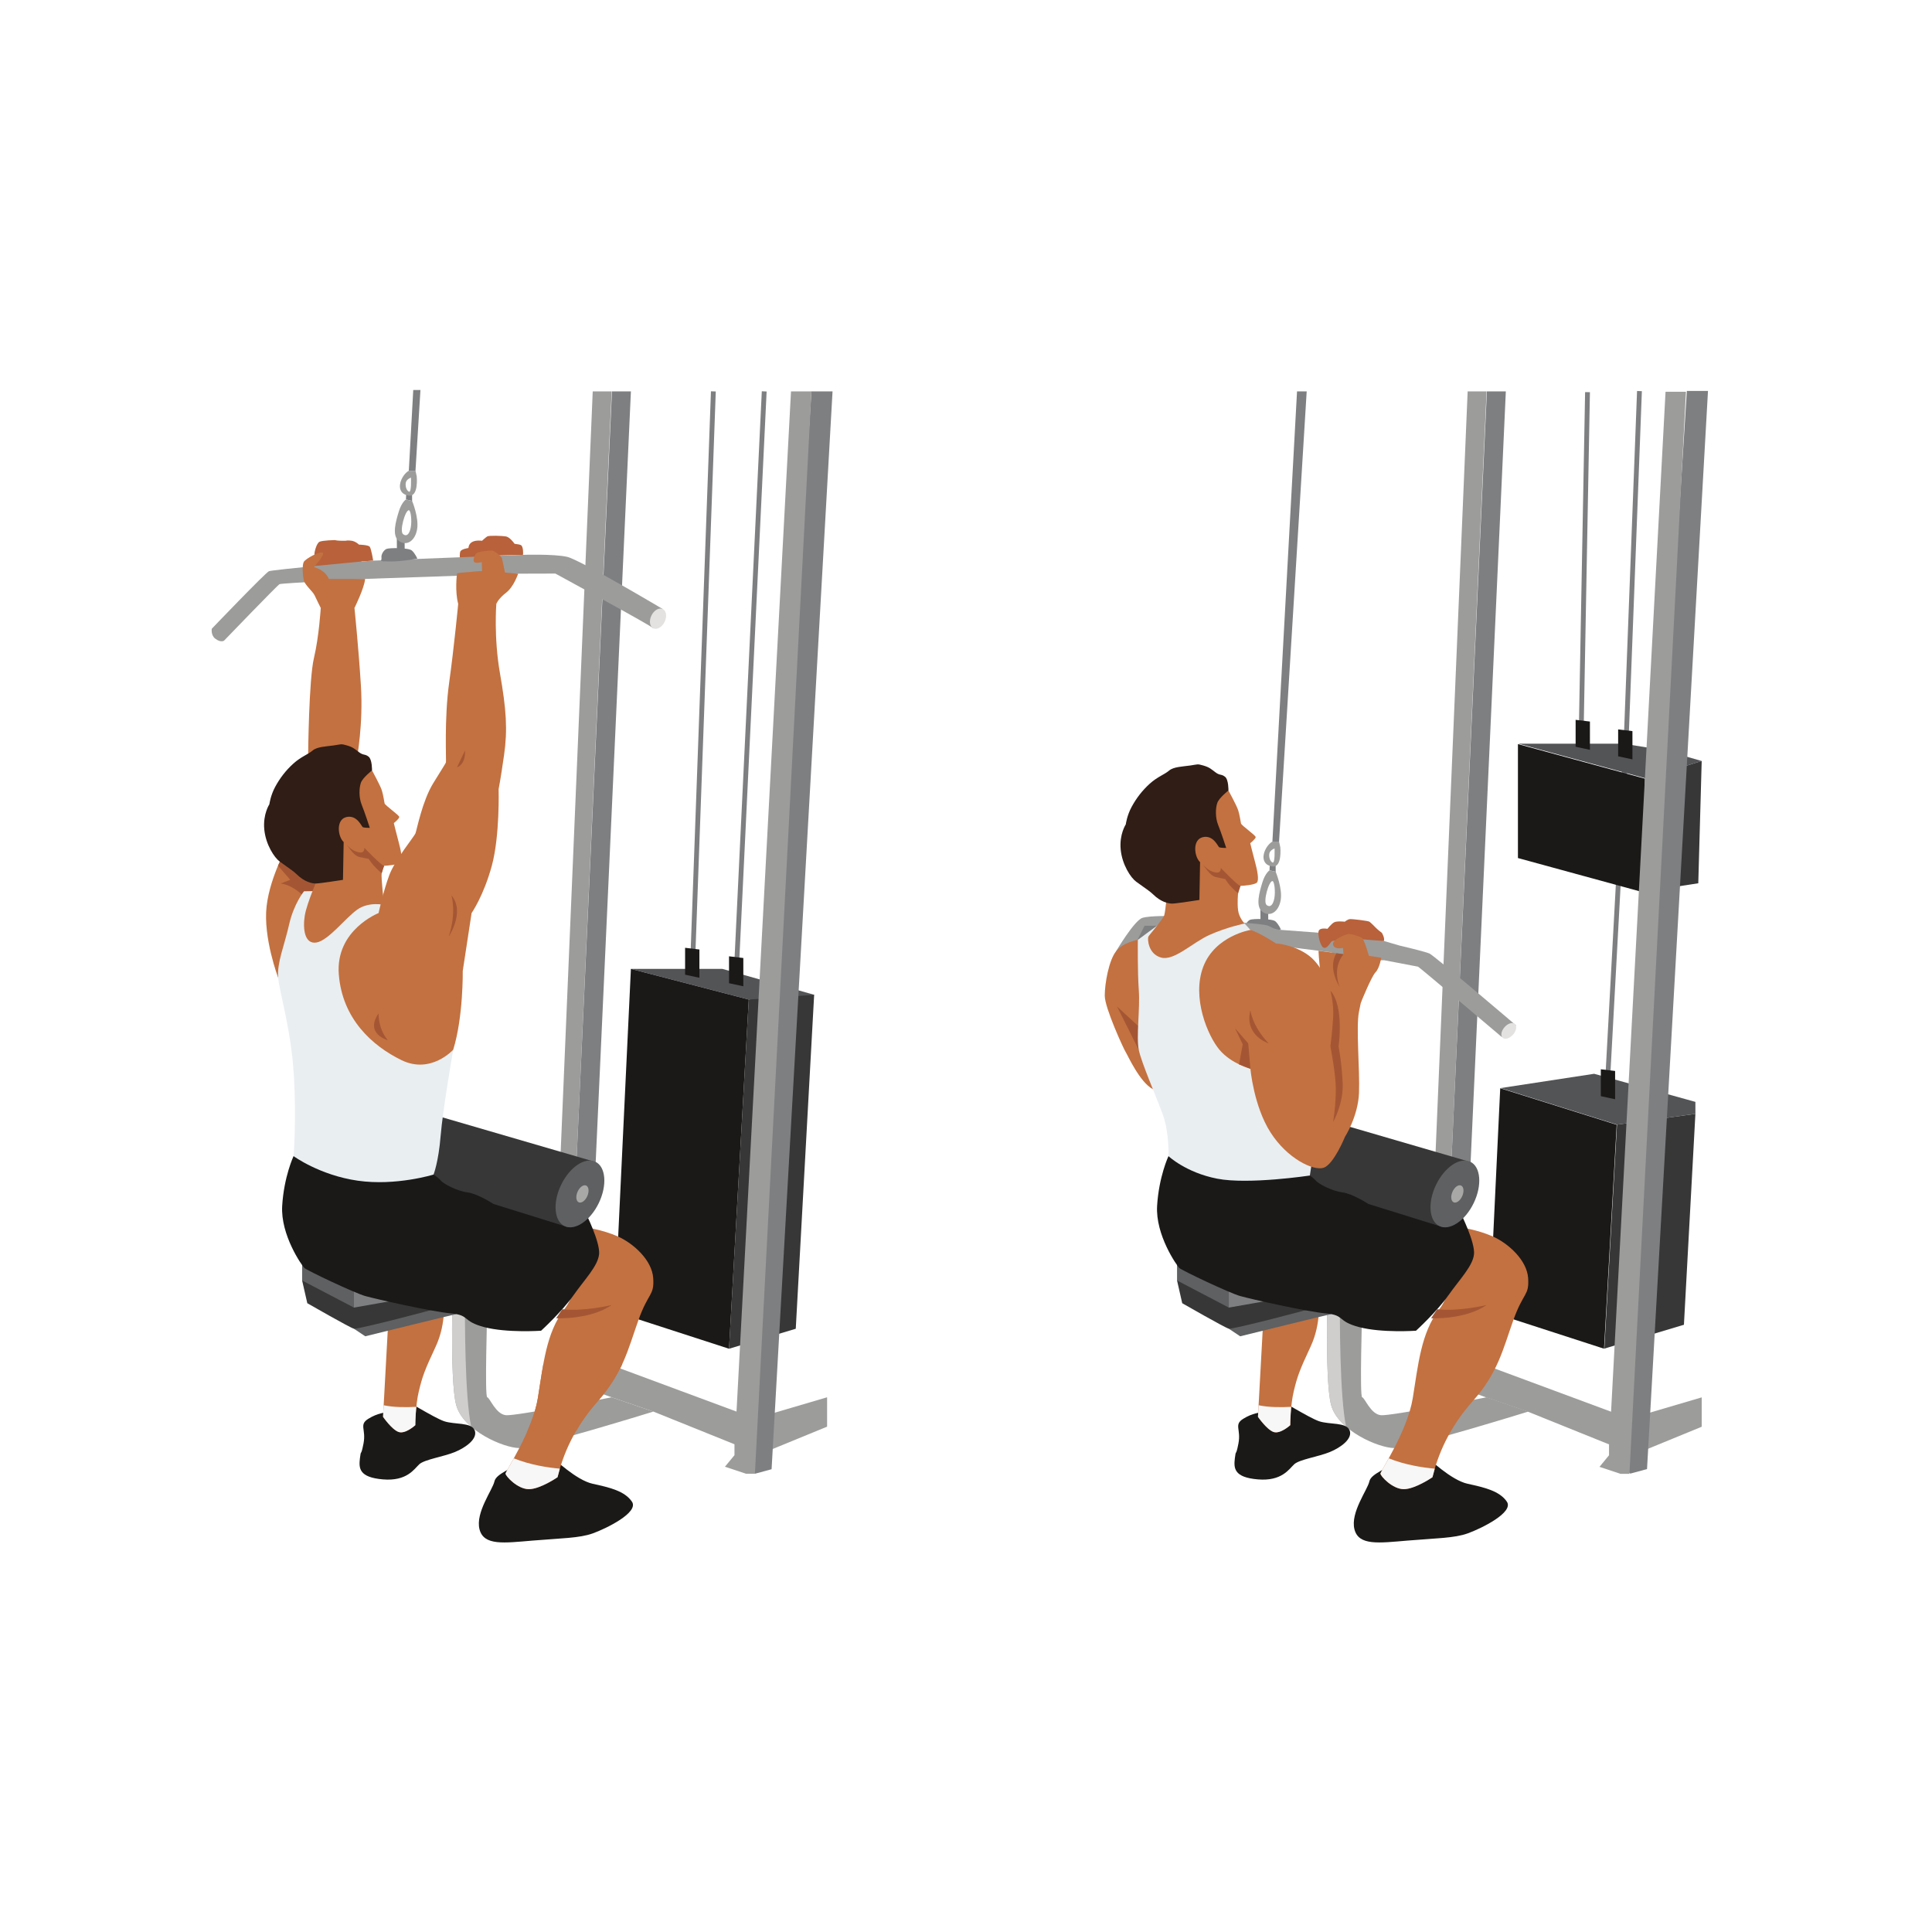 <?xml version="1.0" encoding="UTF-8" standalone="no"?>
<svg
   xmlns:dc="http://purl.org/dc/elements/1.1/"
   xmlns:cc="http://creativecommons.org/ns#"
   xmlns:rdf="http://www.w3.org/1999/02/22-rdf-syntax-ns#"
   xmlns:svg="http://www.w3.org/2000/svg"
   xmlns="http://www.w3.org/2000/svg"
   viewBox="0 0 2666.667 2666.667"
   height="2666.667"
   width="2666.667"
   xml:space="preserve"
   id="svg2"
   version="1.1"><defs
     id="defs6" /><g
     transform="matrix(1.333,0,0,-1.333,0,2666.667)"
     id="g10"><g
       transform="scale(0.1)"
       id="g12"><g
         transform="scale(1.227)"
         id="g14"><path
           id="path16"
           style="fill:none;fill-opacity:1;fill-rule:nonzero;stroke:none"
           d="M 16300,0 H 0 V 16300 H 16300 V 0" /></g><path
         id="path18"
         style="fill:#9c9c9b;fill-opacity:1;fill-rule:nonzero;stroke:none"
         d="m 6137.44,15952.3 -340.49,-8077.5 170.24,60.1 366.3,8017.4 h -196.05" /><path
         id="path20"
         style="fill:#7e7f81;fill-opacity:1;fill-rule:nonzero;stroke:none"
         d="M 6336.71,15952.3 5967.19,7934.9 h 199.28 l 366.29,8017.4 h -196.05" /><path
         id="path22"
         style="fill:#535456;fill-opacity:1;fill-rule:nonzero;stroke:none"
         d="m 8298.57,9511.7 131.64,192.7 -949.64,268 h -947.81 l 1220.48,-317.3 545.33,-143.4" /><path
         id="path24"
         style="fill:#373737;fill-opacity:1;fill-rule:nonzero;stroke:none"
         d="m 7548.74,6039.4 691.07,207 190.4,3458 -676.97,-49.3 -204.5,-3615.7" /><path
         id="path26"
         style="fill:#1a1918;fill-opacity:1;fill-rule:nonzero;stroke:none"
         d="m 7548.74,6039.4 -1184.69,384 168.71,3549 1220.48,-317.3 -204.5,-3615.7" /><path
         id="path28"
         style="fill:#9c9c9b;fill-opacity:1;fill-rule:nonzero;stroke:none"
         d="m 8564.19,5536.8 v -304.2 l -641.7,-263.3 66.98,398.3 574.72,169.2" /><path
         id="path30"
         style="fill:#9c9c9b;fill-opacity:1;fill-rule:nonzero;stroke:none"
         d="m 5045.37,6492.2 c 0,-97.4 -28.21,-948.5 0,-955.4 28.2,-7 88.04,-176.3 194.45,-185.7 106.43,-9.4 1093.41,185.7 1093.41,185.7 l 432.1,-148.1 c 0,0 -1225.62,-379.5 -1388.17,-377.8 -162.55,1.8 -578.94,179.8 -652.81,443.4 -73.88,263.5 -31.57,1391.8 -31.57,1391.8 l 352.59,-353.9" /><path
         id="path32"
         style="fill:#cfcecd;fill-opacity:1;fill-rule:nonzero;stroke:none"
         d="m 4692.78,6846.1 122.26,-122.7 c -3.86,-426.7 -0.58,-1180.6 63.54,-1490.8 -73.1,63.4 -130.85,138.2 -154.23,221.7 -73.88,263.5 -31.57,1391.8 -31.57,1391.8" /><path
         id="path34"
         style="fill:#b8613a;fill-opacity:1;fill-rule:nonzero;stroke:none"
         d="m 5414.41,14259.9 c 4.7,7 4.7,89.3 -21.15,101 -25.86,11.8 -65.82,9.4 -68.17,16.5 -2.35,7 -48.3,65.8 -85.27,72.9 -36.96,7 -177.03,11.7 -195.14,0 -18.12,-11.8 -53.38,-44.7 -53.38,-44.7 0,0 -61.11,9.4 -101.07,-11.8 -39.96,-21.1 -39.7,-63.4 -39.7,-63.4 0,0 -75.48,-9.4 -84.88,-37.6 -9.4,-28.2 -11.75,-152.9 51.71,-181 63.47,-28.1 72.87,49.3 96.38,70.5 23.5,21.1 225.65,70.5 225.65,70.5 l 275.02,7.1" /><path
         id="path36"
         style="fill:#c37140;fill-opacity:1;fill-rule:nonzero;stroke:none"
         d="m 3696.13,12146.7 c 0,16.4 65.82,357.3 41.14,755.7 -24.68,398.4 -66.99,807.4 -66.99,807.4 h -349.06 c 0,0 -17.64,-296.1 -70.52,-518.3 -52.89,-222.1 -59.94,-997.8 -59.94,-997.8 l 141.03,-47 h 364.34" /><path
         id="path38"
         style="fill:#c37140;fill-opacity:1;fill-rule:nonzero;stroke:none"
         d="m 2880.48,9880.7 c 0,0 -157.49,416.1 -119.88,740.5 37.61,324.3 230.36,648.7 230.36,648.7 0,0 286.77,-18.8 319.68,-56.4 32.9,-37.6 145.73,-517.1 145.73,-517.1 l -150.43,-568.9 -425.46,-246.8" /><path
         id="path40"
         style="fill:#a45634;fill-opacity:1;fill-rule:nonzero;stroke:none"
         d="m 3216.62,10644.7 c 0,0 -136.34,189.2 -310.28,212.1 l 98.72,38.1 -126.27,146.3 112.17,228.7 c 0,0 399.6,-23.5 427.8,-141 28.21,-117.5 -18.8,-404.3 -28.2,-484.2 -9.4,-80 -173.94,0 -173.94,0" /><path
         id="path42"
         style="fill:#1a1918;fill-opacity:1;fill-rule:nonzero;stroke:none"
         d="m 4138.62,5536.8 c 38.07,-12.4 352.22,-210.5 459.3,-247.7 107.07,-37.1 284.55,-8.2 317.56,-94.9 33.02,-86.7 -90.8,-177.5 -206.36,-224.9 -115.57,-47.5 -313.68,-76.4 -367.34,-125.9 -53.65,-49.6 -127.95,-177.5 -375.58,-156.9 -247.65,20.7 -251.77,114.2 -239.39,218.1 12.38,103.9 8.25,4.8 37.15,153.4 28.89,148.6 -49.53,194 49.52,255.9 99.06,61.9 173.35,61.9 202.24,74.3 28.89,12.4 122.9,148.6 122.9,148.6" /><path
         id="path44"
         style="fill:#c37140;fill-opacity:1;fill-rule:nonzero;stroke:none"
         d="m 4593.55,6552.1 c 0,0 33.02,-243.5 -82.54,-491.2 -115.57,-247.6 -136.21,-305.4 -173.35,-458.1 -37.15,-152.7 -37.15,-354.9 -37.15,-354.9 0,0 -103.19,-95 -173.35,-70.2 -70.16,24.8 -160.96,156.8 -160.96,156.8 l 70.16,1283.6 350.82,86.7 206.37,-152.7" /><path
         id="path46"
         style="fill:#f7f7f7;fill-opacity:1;fill-rule:nonzero;stroke:none"
         d="m 4311.05,5437.9 c -10.47,-103 -10.54,-190 -10.54,-190 0,0 -103.18,-95 -173.35,-70.2 -70.16,24.8 -160.96,156.8 -160.96,156.8 l 6.54,119.8 c 105.73,-22.5 232.4,-22.2 338.31,-16.4" /><path
         id="path48"
         style="fill:#5e6061;fill-opacity:1;fill-rule:nonzero;stroke:none"
         d="m 4724.35,6398.1 c -7.19,1.3 -942.31,-229.8 -942.31,-229.8 l -117.14,78.4 383.84,421 c 0,0 369.88,55.6 416.87,0 46.97,-55.7 214.61,-144.5 214.61,-175.5 0,-30.9 44.13,-94.1 44.13,-94.1" /><path
         id="path50"
         style="fill:#1a1918;fill-opacity:1;fill-rule:nonzero;stroke:none"
         d="m 5707.93,4969.3 c -12.38,-18.6 24.77,-64.7 24.77,-64.7 0,0 233.71,-226.3 404.74,-263.5 171.02,-37.1 331.99,-74.3 406.28,-185.7 74.29,-111.4 -267.75,-278.6 -406.28,-328.1 -138.53,-49.5 -324.75,-49.5 -621.68,-74.3 -296.92,-24.8 -507.41,-55.7 -550.75,117.6 -43.34,173.4 136.21,408.6 154.78,495.3 18.57,86.7 210.42,132.8 205.46,185.7 -4.95,53 382.68,117.7 382.68,117.7" /><path
         id="path52"
         style="fill:#373737;fill-opacity:1;fill-rule:nonzero;stroke:none"
         d="m 4548.15,6465.4 c -33.02,-16.5 -846.1,-227 -883.25,-218.7 -37.15,8.2 -482.9,264.1 -482.9,264.1 l -53.66,235.3 709.91,205.3 c 0,0 652.12,157.9 674.82,-32 22.7,-189.8 35.08,-454 35.08,-454" /><path
         id="path54"
         style="fill:#c37140;fill-opacity:1;fill-rule:nonzero;stroke:none"
         d="m 5952.74,7105.2 c 49.53,74.3 100.15,193 100.15,193 0,0 184.63,-24.7 345.6,-96.5 160.97,-71.8 352.89,-245.1 365.27,-430.9 12.38,-185.7 -49.53,-142.3 -154.78,-439.5 -105.24,-297.2 -160.96,-544.8 -414.79,-829.6 -253.83,-284.8 -365.27,-563.4 -420.99,-792.5 0,0 -179.54,-123.8 -297.17,-123.8 -117.63,0 -241.45,136.2 -241.45,161 0,24.8 278.59,439.5 334.32,780.1 55.71,340.5 84.75,678.8 274.53,921.9 189.79,243.1 109.31,656.8 109.31,656.8" /><path
         id="path56"
         style="fill:#7e7f81;fill-opacity:1;fill-rule:nonzero;stroke:none"
         d="m 4391.31,6593.4 c -165.09,-28.9 -726.41,-128 -726.41,-128 0,0 -107.31,260 -82.55,367.4 24.76,107.3 668.63,198.1 668.63,198.1 l 140.33,-437.5" /><path
         id="path58"
         style="fill:#5e6061;fill-opacity:1;fill-rule:nonzero;stroke:none"
         d="m 3128.34,6969 v -222.9 l 536.56,-280.7 v 379.7 L 3128.34,6969" /><path
         id="path60"
         style="fill:#1a1918;fill-opacity:1;fill-rule:nonzero;stroke:none"
         d="m 6067.01,7439.5 c 0,0 148.59,-297.2 136.21,-421 -12.39,-123.8 -148.59,-260 -266.22,-427.2 -117.62,-167.1 -334.31,-365.3 -334.31,-365.3 0,0 -352.89,-24.7 -588.15,37.2 -235.26,61.9 -142.39,123.8 -346.7,142.4 -204.3,18.6 -774.86,148.6 -885.8,179.5 -110.95,31 -606.23,266.2 -631,291 -24.76,24.8 -247.64,340.5 -229.06,643.9 18.57,303.3 117.62,513.8 117.62,513.8 l 742.44,92.9 c 0,0 1573.01,-284.8 1610.15,-309.6 37.15,-24.7 674.82,-377.6 674.82,-377.6" /><path
         id="path62"
         style="fill:#373737;fill-opacity:1;fill-rule:nonzero;stroke:none"
         d="m 4526.11,8451.3 1611.33,-469.7 -256.47,-683.4 -771.5,240.3 c 0,0 -165.09,107.3 -268.28,119.7 -103.18,12.4 -249.71,87.3 -278.6,124.7 -28.89,37.3 -153.41,111.4 -153.41,111.4 l 116.93,557" /><path
         id="path64"
         style="fill:#5e6061;fill-opacity:1;fill-rule:nonzero;stroke:none"
         d="m 5809.95,7736.4 c -88.49,-183.9 -72.8,-375 35.04,-426.9 107.83,-51.9 266.98,55.1 355.46,238.9 88.49,183.9 72.8,375 -35.03,426.9 -107.83,51.9 -266.98,-55.1 -355.47,-238.9" /><path
         id="path66"
         style="fill:#a8a8a6;fill-opacity:1;fill-rule:nonzero;stroke:none"
         d="m 5980.31,7664.6 c -21.04,-48.1 -15.42,-96.9 12.56,-109.2 27.97,-12.2 67.71,16.8 88.75,64.8 21.03,48.1 15.41,96.9 -12.57,109.2 -27.98,12.2 -67.71,-16.8 -88.74,-64.8" /><path
         id="path68"
         style="fill:#a45634;fill-opacity:1;fill-rule:nonzero;stroke:none"
         d="m 6333.23,6492.2 c 0,0 -280.52,-69.2 -511.72,-43.8 l -62.64,-93.2 c 0,0 351.48,-17.7 574.36,137" /><path
         id="path70"
         style="fill:#f7f7f7;fill-opacity:1;fill-rule:nonzero;stroke:none"
         d="m 5796.95,4797.6 c -8.9,-30.2 -16.76,-59.7 -23.75,-88.4 0,0 -179.54,-123.8 -297.17,-123.8 -117.63,0 -241.45,136.2 -241.45,161 0,8.9 36.54,69.1 85.72,158.2 167.11,-67.4 347.19,-95.4 476.65,-107" /><path
         id="path72"
         style="fill:#e9eef1;fill-opacity:1;fill-rule:nonzero;stroke:none"
         d="m 3451.67,10776.3 c -28.2,7 -303.61,0 -303.61,0 0,0 -105.39,-126.9 -154.75,-345.5 -49.36,-218.6 -126.93,-394.9 -112.83,-550.1 14.1,-155.1 133.98,-535.9 162.19,-1008.4 28.21,-472.4 -3.07,-838.5 -3.07,-838.5 0,0 271.04,-198.1 665.94,-254.5 394.89,-56.4 783.57,63.7 783.57,63.7 0,0 51.07,126.7 73.3,399.4 22.24,272.6 130.37,893.2 130.37,893.2 l -715.58,1499.7 -525.53,141" /><path
         id="path74"
         style="fill:#c37140;fill-opacity:1;fill-rule:nonzero;stroke:none"
         d="m 3977.2,11040.1 c 0,0 -16.66,-36.5 -24.97,-77 -8.3,-40.4 24.97,-327.8 24.97,-327.8 0,0 -156.96,37.2 -278.72,-49.4 -121.75,-86.6 -297.41,-318.5 -420.74,-340 -123.33,-21.6 -143.69,139.8 -122.24,276.5 21.45,136.8 152.98,428.2 158.64,450 5.66,21.8 139.84,489.5 161.05,508.6 21.21,19.1 117.53,132.9 216.62,5.3 99.09,-127.6 159.99,-212.9 198.86,-283.1 38.86,-70.3 86.53,-163.1 86.53,-163.1" /><path
         id="path76"
         style="fill:#c37140;fill-opacity:1;fill-rule:nonzero;stroke:none"
         d="m 4883.18,10550.6 -91.68,-599.4 c 0,0 7.05,-474.8 -98.72,-815.6 0,0 -230.75,-256.2 -534.95,-108.1 -304.21,148 -613.87,428.4 -649.62,888.5 -35.75,460.1 411.86,634.6 411.86,634.6 0,0 48.73,225.7 109.85,390.2 61.11,164.6 258.56,399.2 272.66,437.1 14.11,37.8 70.52,333.9 183.35,517.3 112.83,183.3 126.93,202.1 131.63,216.2 4.71,14.1 -18.8,451.3 32.91,822.7 51.71,371.4 94.02,818 94.02,818 h 394.9 c 0,0 -28.2,-343.2 37.61,-719.2 65.82,-376.1 79.92,-583 42.31,-846.3 -37.61,-263.2 -56.41,-352.5 -56.41,-352.5 0,0 14.1,-483.2 -70.52,-794 -84.62,-310.8 -209.2,-489.5 -209.2,-489.5" /><path
         id="path78"
         style="fill:#a45634;fill-opacity:1;fill-rule:nonzero;stroke:none"
         d="m 4673.97,10734 c 0,0 56.42,-174 -28.2,-427.8 0,0 173.94,258.5 28.2,427.8" /><path
         id="path80"
         style="fill:#a45634;fill-opacity:1;fill-rule:nonzero;stroke:none"
         d="m 3920.07,9511.7 c 0,0 -7.68,-155.2 95.74,-277.4 0,0 -243.2,65.8 -95.74,277.4" /><path
         id="path82"
         style="fill:#a45634;fill-opacity:1;fill-rule:nonzero;stroke:none"
         d="m 4815.01,12233.7 c 0,0 12.95,-136.4 -82.85,-174 l 82.85,174" /><path
         id="path84"
         style="fill:#b8613a;fill-opacity:1;fill-rule:nonzero;stroke:none"
         d="m 3864.2,14199.9 c 0,0 -19.98,125.8 -36.44,144.6 -16.45,18.8 -110.47,21.1 -110.47,21.1 0,0 -32.91,32.9 -75.22,40 -42.31,7.1 -63.47,0 -63.47,0 0,0 -65.81,-0.8 -89.32,3.1 -23.5,4 -23.5,4 -23.5,4 0,0 -119.88,-2.4 -155.14,-16.5 -35.26,-14.1 -57.93,-118.4 -54.82,-134.4 3.11,-16 -39.2,-126.5 -36.86,-143 2.35,-16.4 101.08,-84.6 108.13,-84.6 7.06,0 58.34,11.5 58.34,11.5 0,0 33.33,-56.2 35.68,-63.2 2.36,-7.1 98.73,-9.7 98.73,-9.7 0,0 96.37,-7.4 103.43,0 7.05,7.3 -21.16,56.7 -21.16,56.7 0,0 70.52,23.5 89.32,42.3 18.8,18.8 51.38,119.3 51.38,119.3 l 121.39,8.8" /><path
         id="path86"
         style="fill:#9c9c9b;fill-opacity:1;fill-rule:nonzero;stroke:none"
         d="m 2192.93,13494.7 c 0,0 557.09,581.8 592.35,595.9 35.26,14.1 957.53,100.5 957.53,100.5 l 121.39,8.8 1550.21,60 c 0,0 325.56,10.5 459.54,-21.2 133.98,-31.7 988.58,-540.2 988.58,-540.2 0,0 -94.35,-217.1 -97.87,-199.4 -3.53,17.6 -1014.12,566.8 -1014.12,566.8 l -385.49,-1.1 -1584.3,-54.1 c 0,0 -865.01,-43.9 -886.17,-54.3 -21.15,-10.3 -574.71,-585.1 -574.71,-585.1 0,0 -31.74,-24.6 -91.68,21.2 -46.61,35.6 -35.26,102.2 -35.26,102.2" /><path
         id="path88"
         style="fill:#7e7f81;fill-opacity:1;fill-rule:nonzero;stroke:none"
         d="m 7696.83,4838.7 119.88,-93.7 172.76,46.9 631.14,11160.4 H 8402 L 7696.83,4838.7" /><path
         id="path90"
         style="fill:#9c9c9b;fill-opacity:1;fill-rule:nonzero;stroke:none"
         d="m 6765.33,5388.7 839.83,-338.4 v -112.9 l -98.73,-119.8 218.6,-72.6 h 91.68 L 8402,15952.3 h -211.55 l -564.14,-10563.6 -1293.08,479.6 -195.79,-260.9 195.79,-70.6 432.1,-148.1" /><path
         id="path92"
         style="fill:#7e7f81;fill-opacity:1;fill-rule:nonzero;stroke:none"
         d="m 7644.21,9837.2 293.82,6113.9 -49.9,2.4 -293.82,-6113.9 49.9,-2.4" /><path
         id="path94"
         style="fill:#7e7f81;fill-opacity:1;fill-rule:nonzero;stroke:none"
         d="m 7192.91,9922.1 218.6,6029.3 -49.93,1.8 -218.6,-6029.3 49.93,-1.8" /><path
         id="path96"
         style="fill:#1a1918;fill-opacity:1;fill-rule:nonzero;stroke:none"
         d="m 7696.83,9792.6 -148.09,31.7 v 278.6 l 148.09,-17.7 v -292.6" /><path
         id="path98"
         style="fill:#1a1918;fill-opacity:1;fill-rule:nonzero;stroke:none"
         d="m 7241.99,10173.4 v -292.7 l -148.09,31.8 v 278.5 l 148.09,-17.6" /><path
         id="path100"
         style="fill:#7e7f81;fill-opacity:1;fill-rule:nonzero;stroke:none"
         d="m 4353.48,15966.4 -51.27,-835.4 -68.95,-0.4 45.73,835.8 h 74.49" /><path
         id="path102"
         style="fill:#7e7f81;fill-opacity:1;fill-rule:nonzero;stroke:none"
         d="m 4266.69,14899 c 0.23,-32.1 0.57,-80.9 0.57,-80.9 l -63.72,15.1 2.53,65.8 h 60.62" /><path
         id="path104"
         style="fill:#7e7f81;fill-opacity:1;fill-rule:nonzero;stroke:none"
         d="m 4320.98,14221.1 c 0,0 -22.04,53.1 -56.31,83.5 -34.26,30.4 -235.47,29 -263.24,16.4 -27.77,-12.6 -57.08,-56.7 -51.31,-92 5.77,-35.2 -43.76,-35.6 83.18,-37.8 126.93,-2.2 287.68,29.9 287.68,29.9" /><path
         id="path106"
         style="fill:#7e7f81;fill-opacity:1;fill-rule:nonzero;stroke:none"
         d="m 4110.03,14284.6 80.48,0.6 -1.02,145.4 -80.48,-0.5 1.02,-145.5" /><path
         id="path108"
         style="fill:#9c9c9b;fill-opacity:1;fill-rule:nonzero;stroke:none"
         d="m 4233.88,14721.9 c 20.71,-1.5 31.74,-111.2 19.81,-176.3 -11.92,-65.1 -39.52,-102.4 -79.98,-71.7 -40.46,30.7 23.01,250.9 60.17,248 z m -102.09,-319.5 c 78.7,-55.2 166.24,1.1 187.06,122 20.82,120.9 -51.59,293.7 -51.59,293.7 l -63.72,15.1 c 0,0 -44.53,-28.2 -73.9,-124.4 -29.36,-96.1 -76.54,-251.2 2.15,-306.4" /><path
         id="path110"
         style="fill:#9c9c9b;fill-opacity:1;fill-rule:nonzero;stroke:none"
         d="m 4202.3,15009.6 c 7.66,34.1 53.15,49.9 53.15,49.9 0,0 7,-157.8 -20.66,-145.6 -27.68,12.2 -40.14,61.6 -32.49,95.7 z m 32.77,-136.1 c 101.38,-11.9 79.94,198.8 79.94,198.8 l -12.8,58.7 -68.94,-0.4 c 0,0 -45.43,-22 -76.22,-90.3 -30.8,-68.4 -23.37,-155 78.02,-166.8" /><path
         id="path112"
         style="fill:#e3e2e0;fill-opacity:1;fill-rule:nonzero;stroke:none"
         d="m 6745.54,13632.2 c -27.02,-55.1 -18.46,-114.7 19.12,-133.1 37.58,-18.5 89.96,11.2 116.99,66.3 27.02,55 18.47,114.6 -19.12,133.1 -37.58,18.4 -89.96,-11.3 -116.99,-66.3" /><path
         id="path114"
         style="fill:#c37140;fill-opacity:1;fill-rule:nonzero;stroke:none"
         d="m 5139.39,13752.1 c 0,0 19.87,54.1 100.43,115.2 80.57,61.1 125.23,197.5 125.23,197.5 l -136.33,11.7 c 0,0 -28.21,141.1 -32.91,152.8 -4.71,11.8 -72.87,72.9 -98.73,75.2 -25.85,2.4 -145.74,-9.4 -164.54,-28.2 -18.8,-18.8 -42.31,-82.3 -18.8,-94 23.5,-11.8 75.22,2.3 75.22,2.3 l 2.34,-94 c 0,0 -256.21,-14.1 -258.56,-23.5 -2.35,-9.4 -23.51,-185.7 11.75,-315 35.26,-129.2 129.28,-169.2 199.8,-129.2 70.52,39.9 195.1,129.2 195.1,129.2" /><path
         id="path116"
         style="fill:#c37140;fill-opacity:1;fill-rule:nonzero;stroke:none"
         d="m 4880.83,13855.6 c 7.76,-11.8 39.96,152.7 110.47,235 l -110.47,-6.9 c 0,0 -68.17,-124.7 0,-228.1" /><path
         id="path118"
         style="fill:#c37140;fill-opacity:1;fill-rule:nonzero;stroke:none"
         d="m 3670.28,13709.8 c 0,0 101.07,202.2 110.47,300.9 h -376.09 c 0,0 -27.03,87 -153.96,122.2 0,0 116.35,128 91.67,148.7 -24.68,20.6 -179.82,-60.5 -197.45,-95.8 -17.63,-35.2 -10.57,-140.7 0,-188.5 10.58,-47.7 95.2,-118.2 112.83,-157 17.63,-38.8 63.47,-130.5 63.47,-130.5 l 145.56,-123.4 203.5,123.4" /><path
         id="path120"
         style="fill:#c37140;fill-opacity:1;fill-rule:nonzero;stroke:none"
         d="m 5959.1,5177.2 h -502.22 c 49.76,113.2 93.37,235.3 112.02,349.3 19.68,120.3 36.14,240.2 57.43,355.9 h 817.55 c -57.19,-124.7 -132.04,-248.7 -249.69,-380.7 -97.98,-109.9 -174.57,-218.9 -235.09,-324.5" /><g
         transform="scale(1.043)"
         id="g122"><path
           id="path124"
           style="fill:#7e7f81;fill-opacity:1;fill-rule:nonzero;stroke:none"
           d="m 16168.7,11848 131.3,3448.8 -47.9,1.8 -131.2,-3448.8 47.8,-1.8" /></g><g
         transform="scale(1.01)"
         id="g126"><path
           id="path128"
           style="fill:#7e7f81;fill-opacity:1;fill-rule:nonzero;stroke:none"
           d="m 16235.4,12303.5 64.6,3482.7 -49.5,0.9 -64.5,-3482.7 49.4,-0.9" /></g><g
         transform="scale(1.034)"
         id="g130"><path
           id="path132"
           style="fill:#7e7f81;fill-opacity:1;fill-rule:nonzero;stroke:none"
           d="m 16121.1,8495.28 178.9,3291.72 -48.1,2.6 -179,-3291.71 48.2,-2.61" /></g><g
         transform="scale(1.081)"
         id="g134"><path
           id="path136"
           style="fill:#535456;fill-opacity:1;fill-rule:nonzero;stroke:none"
           d="m 15938.2,11320.4 361.8,-103.7 -537.4,-165.7 175.6,269.4" /></g><g
         transform="scale(1.077)"
         id="g138"><path
           id="path140"
           style="fill:#535456;fill-opacity:1;fill-rule:nonzero;stroke:none"
           d="m 15326.6,8251.05 973.4,-270.08 v -115.35 l -753.7,-103.36 -1119.9,351.33 900.2,137.46" /></g><g
         transform="scale(1.057)"
         id="g142"><path
           id="path144"
           style="fill:#535456;fill-opacity:1;fill-rule:nonzero;stroke:none"
           d="m 16300,11577.4 -397.4,63.4 H 14875 l 1245.4,-339 179.6,275.6" /></g><g
         transform="scale(1.077)"
         id="g146"><path
           id="path148"
           style="fill:#373737;fill-opacity:1;fill-rule:nonzero;stroke:none"
           d="m 16189.7,5838.2 -765.1,-229.21 121.7,2153.27 753.7,103.36 -110.3,-2027.42" /></g><g
         transform="scale(1.081)"
         id="g150"><path
           id="path152"
           style="fill:#373737;fill-opacity:1;fill-rule:nonzero;stroke:none"
           d="m 15738.8,9964.39 528.5,81.01 32.7,1171.3 -537.4,-165.7 -23.8,-1086.61" /></g><g
         transform="scale(1.027)"
         id="g154"><path
           id="path156"
           style="fill:#1a1918;fill-opacity:1;fill-rule:nonzero;stroke:none"
           d="m 16172.3,5880.9 -1153.6,373.92 107,2252.11 1174.3,-368.37 -127.7,-2257.66" /></g><g
         transform="scale(1.045)"
         id="g158"><path
           id="path160"
           style="fill:#1a1918;fill-opacity:1;fill-rule:nonzero;stroke:none"
           d="m 15040.7,11770.5 v -1129 l 1234.7,-337.4 24.6,1123.6 -1259.3,342.8" /></g><path
         id="path162"
         style="fill:#9c9c9b;fill-opacity:1;fill-rule:nonzero;stroke:none"
         d="m 15196.9,15952.3 -340.5,-8077.5 170.2,60.1 366.3,8017.4 h -196" /><path
         id="path164"
         style="fill:#7e7f81;fill-opacity:1;fill-rule:nonzero;stroke:none"
         d="m 15396.2,15952.3 -369.6,-8017.4 h 199.3 l 366.3,8017.4 h -196" /><path
         id="path166"
         style="fill:#7e7f81;fill-opacity:1;fill-rule:nonzero;stroke:none"
         d="m 13530.2,15952.3 -286.1,-4661.3 -68.9,-0.5 255,4661.8 h 100" /><path
         id="path168"
         style="fill:#7e7f81;fill-opacity:1;fill-rule:nonzero;stroke:none"
         d="m 13208.6,11059 c 0.2,-32.1 0.6,-80.9 0.6,-80.9 l -63.8,15 2.6,65.9 h 60.6" /><path
         id="path170"
         style="fill:#7e7f81;fill-opacity:1;fill-rule:nonzero;stroke:none"
         d="m 13262.9,10381 c 0,0 -22.1,53.1 -56.3,83.5 -34.3,30.4 -235.5,29 -263.3,16.4 -27.7,-12.5 -57,-56.7 -51.3,-91.9 5.8,-35.3 -43.7,-35.6 83.2,-37.8 126.9,-2.3 287.7,29.8 287.7,29.8" /><path
         id="path172"
         style="fill:#7e7f81;fill-opacity:1;fill-rule:nonzero;stroke:none"
         d="m 13051.9,10444.6 80.5,0.5 -1,145.5 -80.5,-0.6 1,-145.4" /><path
         id="path174"
         style="fill:#9c9c9b;fill-opacity:1;fill-rule:nonzero;stroke:none"
         d="m 13175.8,10881.9 c 20.7,-1.6 31.7,-111.2 19.8,-176.3 -11.9,-65.1 -39.5,-102.4 -80,-71.8 -40.4,30.7 23,250.9 60.2,248.1 z m -102.1,-319.6 c 78.7,-55.1 166.2,1.2 187.1,122.1 20.8,120.9 -51.6,293.7 -51.6,293.7 l -63.8,15 c 0,0 -44.5,-28.2 -73.8,-124.3 -29.4,-96.2 -76.6,-251.3 2.1,-306.5" /><path
         id="path176"
         style="fill:#9c9c9b;fill-opacity:1;fill-rule:nonzero;stroke:none"
         d="m 13144.2,11169.6 c 7.7,34.1 53.2,49.9 53.2,49.9 0,0 7,-157.9 -20.7,-145.7 -27.7,12.2 -40.1,61.7 -32.5,95.8 z m 32.8,-136.2 c 101.4,-11.8 79.9,198.9 79.9,198.9 l -12.8,58.7 -68.9,-0.5 c 0,0 -45.5,-22 -76.2,-90.3 -30.8,-68.3 -23.4,-154.9 78,-166.8" /><path
         id="path178"
         style="fill:#9c9c9b;fill-opacity:1;fill-rule:nonzero;stroke:none"
         d="m 12145.5,10522.4 c -15.2,-4.7 -230.3,3.6 -314.9,-21.1 -84.6,-24.7 -273.8,-345.6 -273.8,-345.6 h 270.3 c 0,0 227.5,82.4 243.3,183.4 15.8,101 75.1,183.3 75.1,183.3" /><path
         id="path180"
         style="fill:#9c9c9b;fill-opacity:1;fill-rule:nonzero;stroke:none"
         d="m 15698.5,9387.1 -148.1,-119.9 c 0,0 -855.6,725.7 -867.4,728.4 -11.7,2.6 -350.9,66.8 -350.9,66.8 0,0 -269.6,-5.4 -279,1.7 -9.4,7 -277.4,81.1 -277.4,81.1 l -763.9,95.2 c 0,0 -213,88.6 -212.4,88.9 0.6,0.2 29,125 36.1,125 7,0 237.4,-18.8 282.1,-30.6 44.6,-11.8 61.1,-41.5 152.8,-47.8 91.6,-6.3 899.9,-67.4 899.9,-67.4 l 320,-94 c 0,0 260.9,-61.1 310.3,-82.3 49.3,-21.1 897.9,-745.1 897.9,-745.1" /><path
         id="path182"
         style="fill:#7e7f81;fill-opacity:1;fill-rule:nonzero;stroke:none"
         d="m 11980.3,10419.4 h -129.1 l -87.6,-175.5 c 0,0 165.7,-17.6 169.3,0 3.5,17.6 47.4,175.5 47.4,175.5" /><path
         id="path184"
         style="fill:#c37140;fill-opacity:1;fill-rule:nonzero;stroke:none"
         d="m 11980.3,10107.4 -198.4,165.9 c 0,0 -149.9,-23.5 -225.1,-117.6 -75.2,-94 -117.6,-333.7 -117.6,-460.7 0,-126.9 197.5,-554.7 216.3,-582.9 18.8,-28.2 145.2,-313.3 281.8,-384.7 136.6,-71.3 150.7,798.4 150.7,798.4 l -107.7,581.6" /><g
         transform="scale(1.081)"
         id="g186"><path
           id="path188"
           style="fill:#9c9c9b;fill-opacity:1;fill-rule:nonzero;stroke:none"
           d="m 16300,5120.97 v -281.36 l -593.5,-243.52 62,368.38 531.5,156.5" /></g><path
         id="path190"
         style="fill:#a45634;fill-opacity:1;fill-rule:nonzero;stroke:none"
         d="m 11566.2,9583.3 225.6,-450.1 56.4,190.4 z" /><g
         transform="scale(1.085)"
         id="g192"><path
           id="path194"
           style="fill:#7e7f81;fill-opacity:1;fill-rule:nonzero;stroke:none"
           d="m 15448.4,4461.02 110.4,-86.39 159.4,43.24 581.8,10289.23 h -201.5 L 15448.4,4461.02" /></g><path
         id="path196"
         style="fill:#9c9c9b;fill-opacity:1;fill-rule:nonzero;stroke:none"
         d="m 14104.8,6492.2 c 0,-97.4 -28.2,-948.5 0,-955.4 28.2,-7 88.1,-176.3 194.5,-185.7 106.4,-9.4 1093.4,185.7 1093.4,185.7 l 432.1,-148.1 c 0,0 -1225.6,-379.5 -1388.2,-377.8 -162.5,1.8 -578.9,179.8 -652.8,443.4 -73.9,263.5 -31.6,1391.8 -31.6,1391.8 l 352.6,-353.9" /><path
         id="path198"
         style="fill:#cfcecd;fill-opacity:1;fill-rule:nonzero;stroke:none"
         d="m 13752.2,6846.1 122.3,-122.7 c -3.9,-426.7 -0.6,-1180.6 63.5,-1490.8 -73.1,63.4 -130.8,138.2 -154.2,221.7 -73.9,263.5 -31.6,1391.8 -31.6,1391.8" /><g
         transform="scale(1.071)"
         id="g200"><path
           id="path202"
           style="fill:#9c9c9b;fill-opacity:1;fill-rule:nonzero;stroke:none"
           d="m 14772.3,5030.28 783.9,-315.89 V 4609 l -92.1,-111.83 204,-67.77 h 85.5 l 546.4,10461.9 h -197.4 l -526.6,-9861.02 -1207.1,447.71 -182.8,-243.55 182.8,-65.91 403.4,-138.25" /></g><path
         id="path204"
         style="fill:#1a1918;fill-opacity:1;fill-rule:nonzero;stroke:none"
         d="m 13198.1,5536.8 c 38,-12.4 352.2,-210.5 459.3,-247.7 107,-37.1 284.5,-8.2 317.5,-94.9 33,-86.7 -90.8,-177.5 -206.3,-224.9 -115.6,-47.5 -313.7,-76.4 -367.4,-125.9 -53.6,-49.6 -127.9,-177.5 -375.6,-156.9 -247.6,20.7 -251.7,114.2 -239.3,218.1 12.3,103.9 8.2,4.8 37.1,153.4 28.9,148.6 -49.5,194 49.5,255.9 99.1,61.9 173.4,61.9 202.3,74.3 28.9,12.4 122.9,148.6 122.9,148.6" /><path
         id="path206"
         style="fill:#c37140;fill-opacity:1;fill-rule:nonzero;stroke:none"
         d="m 13653,6552.1 c 0,0 33,-243.5 -82.6,-491.2 -115.5,-247.6 -136.2,-305.4 -173.3,-458.1 -37.1,-152.7 -37.1,-354.9 -37.1,-354.9 0,0 -103.2,-95 -173.4,-70.2 -70.2,24.8 -161,156.8 -161,156.8 l 70.2,1283.6 350.8,86.7 206.4,-152.7" /><path
         id="path208"
         style="fill:#f7f7f7;fill-opacity:1;fill-rule:nonzero;stroke:none"
         d="m 13370.5,5437.9 c -10.5,-103 -10.5,-190 -10.5,-190 0,0 -103.2,-95 -173.4,-70.2 -70.2,24.8 -161,156.8 -161,156.8 l 6.6,119.8 c 105.7,-22.5 232.4,-22.2 338.3,-16.4" /><path
         id="path210"
         style="fill:#5e6061;fill-opacity:1;fill-rule:nonzero;stroke:none"
         d="m 13783.8,6398.1 c -7.2,1.3 -942.3,-229.8 -942.3,-229.8 l -117.2,78.4 383.9,421 c 0,0 369.9,55.6 416.8,0 47,-55.7 214.7,-144.5 214.7,-175.5 0,-30.9 44.1,-94.1 44.1,-94.1" /><path
         id="path212"
         style="fill:#1a1918;fill-opacity:1;fill-rule:nonzero;stroke:none"
         d="m 14767.4,4969.3 c -12.4,-18.6 24.7,-64.7 24.7,-64.7 0,0 233.7,-226.3 404.8,-263.5 171,-37.1 332,-74.3 406.3,-185.7 74.3,-111.4 -267.8,-278.6 -406.3,-328.1 -138.6,-49.5 -324.8,-49.5 -621.7,-74.3 -296.9,-24.8 -507.4,-55.7 -550.7,117.6 -43.4,173.4 136.2,408.6 154.7,495.3 18.6,86.7 210.4,132.8 205.5,185.7 -5,53 382.7,117.7 382.7,117.7" /><path
         id="path214"
         style="fill:#373737;fill-opacity:1;fill-rule:nonzero;stroke:none"
         d="m 13607.6,6465.4 c -33,-16.5 -846.1,-227 -883.3,-218.7 -37.1,8.2 -482.9,264.1 -482.9,264.1 l -53.6,235.3 709.9,205.3 c 0,0 652.1,157.9 674.8,-32 22.7,-189.8 35.1,-454 35.1,-454" /><path
         id="path216"
         style="fill:#c37140;fill-opacity:1;fill-rule:nonzero;stroke:none"
         d="m 15012.2,7105.2 c 49.5,74.3 100.1,193 100.1,193 0,0 184.7,-24.7 345.6,-96.5 161,-71.8 352.9,-245.1 365.3,-430.9 12.4,-185.7 -49.5,-142.3 -154.8,-439.5 -105.2,-297.2 -160.9,-544.8 -414.8,-829.6 -253.8,-284.8 -365.2,-563.4 -421,-792.5 0,0 -179.5,-123.8 -297.1,-123.8 -117.7,0 -241.5,136.2 -241.5,161 0,24.8 278.6,439.5 334.3,780.1 55.8,340.5 84.8,678.8 274.6,921.9 189.8,243.1 109.3,656.8 109.3,656.8" /><path
         id="path218"
         style="fill:#7e7f81;fill-opacity:1;fill-rule:nonzero;stroke:none"
         d="m 13450.8,6593.4 c -165.1,-28.9 -726.5,-128 -726.5,-128 0,0 -107.3,260 -82.5,367.4 24.8,107.3 668.6,198.1 668.6,198.1 l 140.4,-437.5" /><path
         id="path220"
         style="fill:#5e6061;fill-opacity:1;fill-rule:nonzero;stroke:none"
         d="m 12187.8,6969 v -222.9 l 536.5,-280.7 v 379.7 l -536.5,123.9" /><path
         id="path222"
         style="fill:#1a1918;fill-opacity:1;fill-rule:nonzero;stroke:none"
         d="m 15126.5,7439.5 c 0,0 148.5,-297.2 136.2,-421 -12.4,-123.8 -148.6,-260 -266.3,-427.2 -117.6,-167.1 -334.3,-365.3 -334.3,-365.3 0,0 -352.9,-24.7 -588.1,37.2 -235.3,61.9 -142.4,123.8 -346.7,142.4 -204.3,18.6 -774.9,148.6 -885.8,179.5 -111,31 -606.3,266.2 -631,291 -24.8,24.8 -247.7,340.5 -229.1,643.9 18.6,303.3 117.6,513.8 117.6,513.8 l 742.5,92.9 c 0,0 1573,-284.8 1610.1,-309.6 37.2,-24.7 674.9,-377.6 674.9,-377.6" /><path
         id="path224"
         style="fill:#373737;fill-opacity:1;fill-rule:nonzero;stroke:none"
         d="m 13585.6,8451.3 1611.3,-469.7 -256.5,-683.4 -771.5,240.3 c 0,0 -165.1,107.3 -268.3,119.7 -103.1,12.4 -249.7,87.3 -278.6,124.7 -28.9,37.3 -153.4,111.4 -153.4,111.4 l 117,557" /><path
         id="path226"
         style="fill:#5e6061;fill-opacity:1;fill-rule:nonzero;stroke:none"
         d="m 14869.4,7736.4 c -88.5,-183.9 -72.8,-375 35,-426.9 107.9,-51.9 267,55.1 355.5,238.9 88.5,183.9 72.8,375 -35,426.9 -107.9,51.9 -267,-55.1 -355.5,-238.9" /><path
         id="path228"
         style="fill:#a8a8a6;fill-opacity:1;fill-rule:nonzero;stroke:none"
         d="m 15039.7,7664.6 c -21,-48.1 -15.4,-96.9 12.6,-109.2 28,-12.2 67.7,16.8 88.8,64.8 21,48.1 15.4,96.9 -12.6,109.2 -28,12.2 -67.7,-16.8 -88.8,-64.8" /><path
         id="path230"
         style="fill:#a45634;fill-opacity:1;fill-rule:nonzero;stroke:none"
         d="m 15392.7,6492.2 c 0,0 -280.6,-69.2 -511.8,-43.8 l -62.6,-93.2 c 0,0 351.5,-17.7 574.4,137" /><path
         id="path232"
         style="fill:#f7f7f7;fill-opacity:1;fill-rule:nonzero;stroke:none"
         d="m 14856.4,4797.6 c -8.9,-30.2 -16.8,-59.7 -23.8,-88.4 0,0 -179.5,-123.8 -297.1,-123.8 -117.7,0 -241.5,136.2 -241.5,161 0,8.9 36.6,69.1 85.7,158.2 167.2,-67.4 347.2,-95.4 476.7,-107" /><path
         id="path234"
         style="fill:#e9eef1;fill-opacity:1;fill-rule:nonzero;stroke:none"
         d="m 12700.8,10560 c 7.8,-9.4 186.4,-117.5 186.4,-117.5 l 178.6,-197.4 c 0,0 467.8,-1118.9 467.8,-1161.2 0,-42.3 74,-957.2 74,-957.2 L 13563,7833 c 0,0 -635.8,-96 -960.2,-32.6 -324.4,63.5 -503.8,233.4 -503.8,233.4 0,0 10.2,243.7 -60.4,435.4 -70.5,191.6 -218.6,530 -246.8,664 -28.2,134 14.1,425.5 0,618.2 -14.1,192.8 -9.9,521.9 -9.9,521.9 l 198.4,146.1 720.5,140.6" /><g
         transform="scale(1.037)"
         id="g236"><path
           id="path238"
           style="fill:#1a1918;fill-opacity:1;fill-rule:nonzero;stroke:none"
           d="m 16300,11708.8 -142.7,30.6 v 268.5 l 142.7,-17 v -282.1" /></g><g
         transform="scale(1.01)"
         id="g240"><path
           id="path242"
           style="fill:#1a1918;fill-opacity:1;fill-rule:nonzero;stroke:none"
           d="m 16300,12409.6 v -289.9 l -146.7,31.5 v 275.9 l 146.7,-17.5" /></g><g
         transform="scale(1.026)"
         id="g244"><path
           id="path246"
           style="fill:#1a1918;fill-opacity:1;fill-rule:nonzero;stroke:none"
           d="m 16300,8689.58 v -285.12 l -144.3,30.89 v 271.38 l 144.3,-17.15" /></g><path
         id="path248"
         style="fill:#c37140;fill-opacity:1;fill-rule:nonzero;stroke:none"
         d="m 12820,10755.1 c 0,0 -10.7,-96.3 0,-176.3 10.8,-79.9 67.2,-136.3 67.2,-136.3 0,0 -183.3,-37.6 -362,-117.5 -178.6,-79.9 -366.7,-272.7 -503,-235.1 -136.3,37.6 -141,197.5 -131.6,216.3 9.4,18.8 150.4,178.6 164.5,220.9 14.1,42.3 42.3,352.6 47,390.2 4.7,37.6 324.8,310.3 357.5,319.7 32.7,9.4 271.3,-20.5 328.3,-92.5 57,-72 32.1,-389.4 32.1,-389.4" /><path
         id="path250"
         style="fill:#c37140;fill-opacity:1;fill-rule:nonzero;stroke:none"
         d="m 12947.5,10375.9 c 0,0 -365.4,-60.3 -487.9,-380 -122.4,-319.7 46.8,-719.3 169,-862.7 122.3,-143.3 318.9,-195.1 318.9,-195.1 0,0 33.7,-385.5 207.7,-658.1 173.9,-272.7 444.5,-401.2 550,-366.7 105.5,34.5 221,319.7 221,319.7 0,0 136.3,211.5 145.7,456 9.4,244.4 -32.9,681.6 0,841.5 32.9,159.8 32.9,159.8 32.9,159.8 l -329.1,56.4 c 0,0 -65.8,244.5 -220.9,362 -155.2,117.6 -343.2,127.4 -343.2,127.4 0,0 -166.3,110.8 -264.1,139.8" /><path
         id="path252"
         style="fill:#a45634;fill-opacity:1;fill-rule:nonzero;stroke:none"
         d="m 12787.9,9358.3 136.9,-156.9 22.7,-263.3 -117.4,45.7 37.6,208.2 -79.8,166.3" /><path
         id="path254"
         style="fill:#a45634;fill-opacity:1;fill-rule:nonzero;stroke:none"
         d="m 12947.5,9544.6 c 0,0 14.9,-159.9 188.9,-343.2 0,0 -255.6,79.9 -188.9,343.2" /><path
         id="path256"
         style="fill:#b8613a;fill-opacity:1;fill-rule:nonzero;stroke:none"
         d="m 14330.1,10261.6 c 9.9,35.1 -22.2,85.1 -22.2,85.1 -36.8,26.1 -61.7,51.5 -61.7,51.5 0,0 -52.7,54.9 -67.3,63.5 -14.6,8.6 -180.6,29.6 -204,25.9 -23.3,-3.7 -50.3,-26.4 -50.3,-26.4 0,0 -80.6,9.5 -110.3,-6.4 -29.7,-15.8 -69.1,-67.5 -69.1,-67.5 0,0 -75.6,15.3 -90.3,-20.1 -14.8,-35.4 18,-174.8 57.6,-177.2 39.5,-2.4 61.5,63 83.5,71 22,8.1 221,26.6 228.2,24.6 7.2,-1.9 305.9,-24 305.9,-24" /><path
         id="path258"
         style="fill:#e3e2e0;fill-opacity:1;fill-rule:nonzero;stroke:none"
         d="m 15578.7,9369.2 c -34.7,-39.5 -43.2,-88.8 -19,-110.2 24.3,-21.4 72.2,-6.7 106.9,32.8 34.8,39.5 43.3,88.9 19,110.2 -24.3,21.4 -72.1,6.7 -106.9,-32.8" /><path
         id="path260"
         style="fill:#c37140;fill-opacity:1;fill-rule:nonzero;stroke:none"
         d="m 14090.8,9622.4 c 0,0 109.5,271.7 151.7,314.3 42.1,42.6 60.1,151.7 60.1,151.7 l -127.9,19.3 c 0,0 -51,176.1 -73,187.7 -22.1,11.6 -117.7,46.3 -145,38.9 -27.2,-7.4 -169.9,-59 -153.2,-112.9 16.7,-53.9 101.9,-31.1 101.9,-31.1 l 6.3,-65.6 -259.2,35.8 c 0,0 14.5,-332.2 75,-479.5 60.4,-147.4 162.1,-168.8 162.1,-168.8 l 201.2,110.2" /><path
         id="path262"
         style="fill:#a45634;fill-opacity:1;fill-rule:nonzero;stroke:none"
         d="m 13871.8,9784.8 c 5.4,-9.1 -88.3,181.9 39.9,339.9 l -72.2,9.9 c 0,0 -100.7,-125.2 32.3,-349.8" /><path
         id="path264"
         style="fill:#a45634;fill-opacity:1;fill-rule:nonzero;stroke:none"
         d="m 13775.7,9746.7 c 0,0 37.6,-131.6 28.2,-282 -9.4,-150.5 -28.2,-295.3 -28.2,-295.3 0,0 56.4,-284.9 56.4,-446.1 0,-161.3 -28.2,-335.6 -28.2,-335.6 0,0 108.2,185.9 98.8,401.1 -9.4,215.2 -42.4,380.6 -42.4,380.6 0,0 61.2,417.5 -84.6,577.3" /><path
         id="path266"
         style="fill:#2f1d16;fill-opacity:1;fill-rule:nonzero;stroke:none"
         d="m 3852.06,12027.9 c 0,0 2.49,111.9 -35.16,142 -37.64,30.1 -52.7,11.3 -97.88,45.2 -45.17,33.9 -62.42,52.7 -127.2,71.5 -64.79,18.8 -55.51,11.3 -135.45,0 -79.93,-11.3 -172.84,-13 -219.23,-52.9 -46.38,-40 -120.47,-63.8 -199.53,-135.3 -79.06,-71.5 -139.29,-150.6 -188.23,-240.9 -48.94,-90.4 -60.23,-180.7 -60.23,-180.7 0,0 -67.77,-101.7 -52.71,-259.8 15.04,-158 104.58,-293.1 160.42,-333.5 0.2,-0.1 0.4,-0.3 0.6,-0.4 27.79,-20.1 55.7,-40 76.7,-55 12.3,-8.7 24.09,-17 35.14,-25 0,0 0.06,0 0.06,0 v 0 c 24.5,-17.8 45.46,-34 60.61,-49 82.49,-81.6 160.3,-98.3 203.63,-97.2 43.32,1 277.76,37.7 277.76,37.7 l 7.01,391.3 361.7,66.6 c -10.13,77.2 -92.98,598.4 -92.98,598.4 l 24.97,77" /><path
         id="path268"
         style="fill:#a45634;fill-opacity:1;fill-rule:nonzero;stroke:none"
         d="m 3591.81,11254.4 c 14.27,-13.4 68.04,-109.5 130.31,-123.5 62.26,-13.9 96.45,-19.3 96.45,-19.3 0,0 35.7,-67.2 133.66,-148.5 l 24.97,77 -55.25,235 c 0,0 -218.37,109.3 -246.08,102.4 -27.7,-6.8 -84.06,-123.1 -84.06,-123.1" /><path
         id="path270"
         style="fill:#c37140;fill-opacity:1;fill-rule:nonzero;stroke:none"
         d="m 3852.06,12027.9 c 0,0 86.38,-156.8 102.08,-208 15.69,-51.3 23.38,-113 28.01,-133.5 4.62,-20.6 151.6,-122.3 152.04,-140.8 0.45,-18.6 -56.26,-63.3 -56.26,-63.3 0,0 27.56,-115 50.2,-197 22.63,-82 43.8,-188.8 17.54,-212.2 -26.27,-23.3 -141.65,-32.3 -168.47,-33 -26.82,-0.6 -204.78,187 -204.78,187 0,0 9.76,-61.7 -58.72,-46.8 -68.49,14.8 -94.1,49.3 -155.33,105.6 -61.23,56.3 -82.04,233.4 28.81,258.8 110.86,25.4 157.24,-99.4 169.76,-105.3 12.53,-5.9 72.16,-6.5 72.16,-6.5 0,0 -53.27,163.8 -84.01,239.4 -30.73,75.7 -27,176.9 -7.62,229 19.38,52.1 114.59,126.6 114.59,126.6" /><path
         id="path272"
         style="fill:#2f1d16;fill-opacity:1;fill-rule:nonzero;stroke:none"
         d="m 12719.9,11819.9 c 0,0 2.5,111.9 -35.2,142 -37.6,30.1 -52.7,11.3 -97.9,45.2 -45.1,33.8 -62.4,52.7 -127.2,71.5 -64.8,18.8 -55.5,11.3 -135.4,0 -80,-11.3 -172.9,-13 -219.2,-53 -46.4,-39.9 -120.5,-63.7 -199.6,-135.2 -79,-71.6 -139.3,-150.6 -188.2,-241 -49,-90.3 -60.2,-180.7 -60.2,-180.7 0,0 -67.8,-101.6 -52.8,-259.8 15.1,-157.9 104.6,-293 160.5,-333.4 0.2,-0.2 0.4,-0.3 0.6,-0.5 27.8,-20 55.7,-40 76.7,-55 12.3,-8.6 24.1,-16.9 35.1,-24.9 l 0.1,-0.1 v 0 c 24.5,-17.7 45.4,-34 60.6,-48.9 82.5,-81.6 160.3,-98.3 203.6,-97.3 43.3,1.1 277.8,37.7 277.8,37.7 l 7,391.4 361.7,66.6 c -10.2,77.1 -93,598.4 -93,598.4 l 25,77" /><path
         id="path274"
         style="fill:#a45634;fill-opacity:1;fill-rule:nonzero;stroke:none"
         d="m 12459.6,11046.4 c 14.3,-13.5 68.1,-109.5 130.3,-123.5 62.3,-14 96.5,-19.3 96.5,-19.3 0,0 35.7,-67.3 133.6,-148.5 l 25,77 -55.2,235 c 0,0 -218.4,109.3 -246.1,102.4 -27.7,-6.9 -84.1,-123.1 -84.1,-123.1" /><path
         id="path276"
         style="fill:#c37140;fill-opacity:1;fill-rule:nonzero;stroke:none"
         d="m 12719.9,11819.9 c 0,0 86.4,-156.8 102,-208.1 15.7,-51.2 23.4,-112.9 28.1,-133.5 4.6,-20.5 151.6,-122.2 152,-140.8 0.5,-18.6 -56.3,-63.3 -56.3,-63.3 0,0 27.6,-114.9 50.2,-196.9 22.7,-82.1 43.8,-188.9 17.6,-212.2 -26.3,-23.4 -141.7,-32.4 -168.5,-33 -26.8,-0.7 -204.8,187 -204.8,187 0,0 9.8,-61.7 -58.7,-46.8 -68.5,14.8 -94.1,49.3 -155.3,105.6 -61.2,56.3 -82.1,233.3 28.8,258.7 110.8,25.4 157.2,-99.4 169.8,-105.3 12.5,-5.9 72.1,-6.5 72.1,-6.5 0,0 -53.3,163.9 -84,239.5 -30.7,75.6 -27,176.9 -7.6,229 19.4,52 114.6,126.6 114.6,126.6" /></g></g></svg>